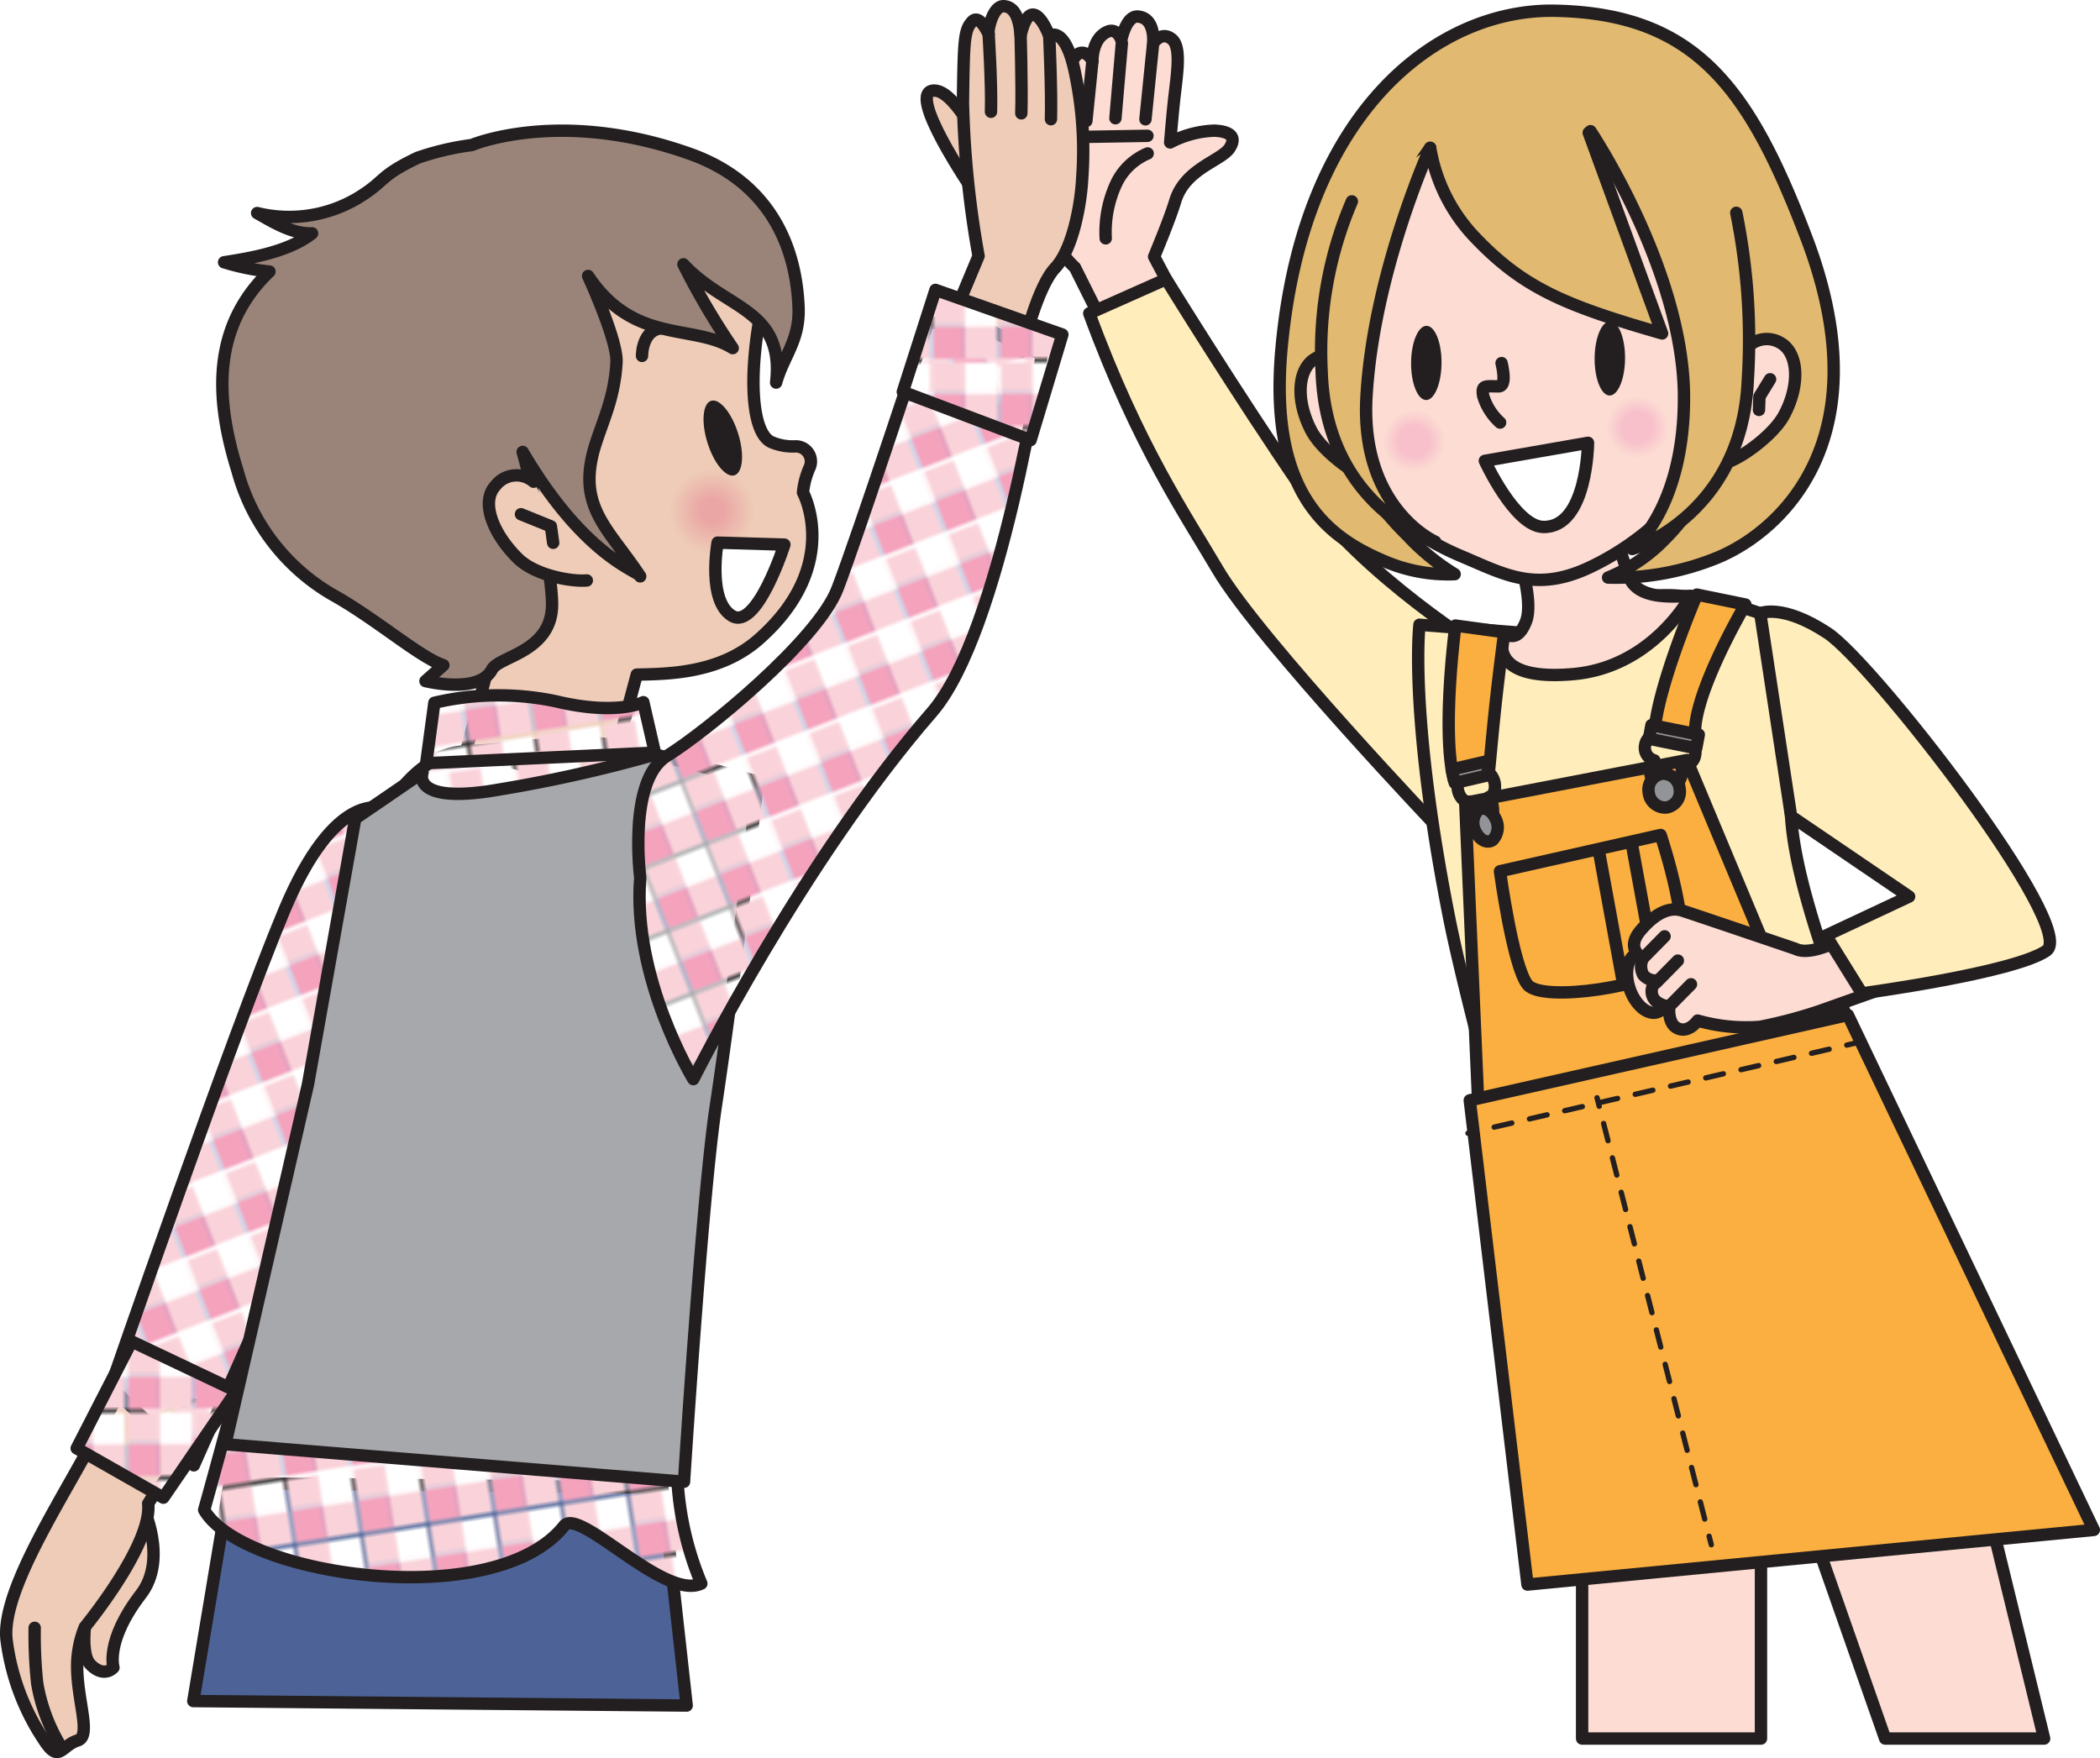 <svg id="Layer_1" data-name="Layer 1" xmlns="http://www.w3.org/2000/svg" xmlns:xlink="http://www.w3.org/1999/xlink" viewBox="0 0 169.849 142.212"><defs><style>.cls-1,.cls-14,.cls-15,.cls-27,.cls-8{fill:none;}.cls-2{fill:#fff;}.cls-3{fill:#fad3da;}.cls-4{fill:#00adee;}.cls-5{fill:#f5a2bd;}.cls-6,.cls-7{fill:#fcdcd3;}.cls-14,.cls-15,.cls-27,.cls-6,.cls-8{stroke:#231f20;stroke-linecap:round;stroke-linejoin:round;}.cls-6,.cls-8{stroke-width:1.001px;}.cls-9{fill:#ffeebc;}.cls-10{fill:#faaf40;}.cls-11{fill:#80c9ef;}.cls-12{fill:#929497;}.cls-13{fill:#e2dddb;}.cls-14,.cls-15,.cls-27{stroke-width:0.429px;}.cls-15{stroke-dasharray:1.464 1.464;}.cls-16{fill:#231f20;}.cls-17{fill:#e1b970;}.cls-18{fill:#fbd9d2;}.cls-19{fill:#fbd6d2;}.cls-20{fill:#fbd3d0;}.cls-21{fill:#fad0cf;}.cls-22{fill:#facdcf;}.cls-23{fill:#f9c9ce;}.cls-24{fill:#f9c6cd;}.cls-25{fill:#f8c3cc;}.cls-26{fill:#f8c0cb;}.cls-27{stroke-dasharray:1.436 1.436;}.cls-28{fill:#eeccb7;}.cls-29{fill:#4d6397;}.cls-30{fill:url(#Unnamed_Pattern_18);}.cls-31{fill:#eecab6;}.cls-32{fill:#eec8b5;}.cls-33{fill:#edc6b4;}.cls-34{fill:#edc3b2;}.cls-35{fill:#edc1b1;}.cls-36{fill:#edbeb0;}.cls-37{fill:#edbcaf;}.cls-38{fill:#ecbaae;}.cls-39{fill:#ecb7ad;}.cls-40{fill:#ecb5ac;}.cls-41{fill:#ecb2aa;}.cls-42{fill:#ebb0a9;}.cls-43{fill:#ebaea8;}.cls-44{fill:#ebaba7;}.cls-45{fill:#eba9a6;}.cls-46{fill:#eaa6a5;}.cls-47{fill:#9a8479;}.cls-48{fill:url(#Unnamed_Pattern_18-3);}.cls-49{fill:#a6a8ab;}.cls-50{fill:url(#Unnamed_Pattern_18-5);}.cls-51{fill:url(#Unnamed_Pattern_18-7);}.cls-52{fill:url(#Unnamed_Pattern_18-9);}.cls-53{fill:url(#Unnamed_Pattern_18-11);}</style><pattern id="Unnamed_Pattern_18" data-name="Unnamed Pattern 18" width="14.172" height="14.174" patternTransform="matrix(-0.132, -0.338, -0.338, 0.132, 6261.975, -2215.258)" patternUnits="userSpaceOnUse" viewBox="0 0 14.172 14.174"><rect class="cls-1" width="14.172" height="14.174"/><rect class="cls-2" width="14.172" height="14.174"/><rect class="cls-3" y="7.088" width="14.172" height="7.086"/><rect class="cls-3" width="7.086" height="14.174"/><rect class="cls-4" y="7.088" width="7.086" height="7.086"/><rect class="cls-5" y="7.088" width="7.086" height="7.086"/></pattern><pattern id="Unnamed_Pattern_18-3" data-name="Unnamed Pattern 18" width="14.172" height="14.174" patternTransform="matrix(-0.056, -0.359, -0.359, 0.056, 6554.286, -938.013)" patternUnits="userSpaceOnUse" viewBox="0 0 14.172 14.174"><rect class="cls-1" width="14.172" height="14.174"/><rect class="cls-2" width="14.172" height="14.174"/><rect class="cls-3" y="7.088" width="14.172" height="7.086"/><rect class="cls-3" width="7.086" height="14.174"/><rect class="cls-4" y="7.088" width="7.086" height="7.086"/><rect class="cls-5" y="7.088" width="7.086" height="7.086"/></pattern><pattern id="Unnamed_Pattern_18-5" data-name="Unnamed Pattern 18" width="14.172" height="14.174" patternTransform="matrix(-0.132, -0.338, -0.338, 0.132, 6259.355, -2213.859)" patternUnits="userSpaceOnUse" viewBox="0 0 14.172 14.174"><rect class="cls-1" width="14.172" height="14.174"/><rect class="cls-2" width="14.172" height="14.174"/><rect class="cls-3" y="7.088" width="14.172" height="7.086"/><rect class="cls-3" width="7.086" height="14.174"/><rect class="cls-4" y="7.088" width="7.086" height="7.086"/><rect class="cls-5" y="7.088" width="7.086" height="7.086"/></pattern><pattern id="Unnamed_Pattern_18-7" data-name="Unnamed Pattern 18" width="14.172" height="14.174" patternTransform="matrix(-0.056, -0.359, -0.359, 0.056, 6555.996, -940.213)" patternUnits="userSpaceOnUse" viewBox="0 0 14.172 14.174"><rect class="cls-1" width="14.172" height="14.174"/><rect class="cls-2" width="14.172" height="14.174"/><rect class="cls-3" y="7.088" width="14.172" height="7.086"/><rect class="cls-3" width="7.086" height="14.174"/><rect class="cls-4" y="7.088" width="7.086" height="7.086"/><rect class="cls-5" y="7.088" width="7.086" height="7.086"/></pattern><pattern id="Unnamed_Pattern_18-9" data-name="Unnamed Pattern 18" width="14.172" height="14.174" patternTransform="matrix(-0.002, -0.363, -0.363, 0.002, 6592.53, -55.95)" patternUnits="userSpaceOnUse" viewBox="0 0 14.172 14.174"><rect class="cls-1" width="14.172" height="14.174"/><rect class="cls-2" width="14.172" height="14.174"/><rect class="cls-3" y="7.088" width="14.172" height="7.086"/><rect class="cls-3" width="7.086" height="14.174"/><rect class="cls-4" y="7.088" width="7.086" height="7.086"/><rect class="cls-5" y="7.088" width="7.086" height="7.086"/></pattern><pattern id="Unnamed_Pattern_18-11" data-name="Unnamed Pattern 18" width="14.172" height="14.174" patternTransform="matrix(-0.002, -0.363, -0.363, 0.002, 6592.299, -53.051)" patternUnits="userSpaceOnUse" viewBox="0 0 14.172 14.174"><rect class="cls-1" width="14.172" height="14.174"/><rect class="cls-2" width="14.172" height="14.174"/><rect class="cls-3" y="7.088" width="14.172" height="7.086"/><rect class="cls-3" width="7.086" height="14.174"/><rect class="cls-4" y="7.088" width="7.086" height="7.086"/><rect class="cls-5" y="7.088" width="7.086" height="7.086"/></pattern></defs><rect class="cls-6" x="127.963" y="112.899" width="14.466" height="27.725"/><polygon class="cls-6" points="165.331 140.624 152.473 140.624 141.625 109.684 157.295 107.676 165.331 140.624"/><path class="cls-7" d="M86.936,21.627a7.768,7.768,0,0,1-2.419-6.631,37.157,37.157,0,0,1,.887-4.848s.757-5.113,1.763-5.765c.689-.448,1.19.547,1.19.547s-.052-1.817,1.221-2.367c.792-.34,1.114.671,1.114.671s.371-1.972,1.34-1.896c1.46.116,1.233,2.162,1.233,2.162s.667-1.027,1.515-.333c.84.688.364,3.082.135,5.346-.15,1.49-.272,3.007-.272,3.007a8.314,8.314,0,0,1,3.577-.952c.987.041,1.907.347,1.241,1.395-.666,1.051-3.62,1.658-4.414,4.32-.434,1.457-1.702,4.479-1.702,4.479l2.76,5.214-5.774,2.447Z"/><path class="cls-8" d="M86.936,21.627a7.768,7.768,0,0,1-2.419-6.631,37.157,37.157,0,0,1,.887-4.848s.757-5.113,1.763-5.765c.689-.448,1.19.547,1.19.547s-.052-1.817,1.221-2.367c.792-.34,1.114.671,1.114.671s.371-1.972,1.34-1.896c1.46.116,1.233,2.162,1.233,2.162s.667-1.027,1.515-.333c.84.688.364,3.082.135,5.346-.15,1.49-.272,3.007-.272,3.007a8.314,8.314,0,0,1,3.577-.952c.987.041,1.907.347,1.241,1.395-.666,1.051-3.62,1.658-4.414,4.32-.434,1.457-1.702,4.479-1.702,4.479l2.76,5.214-5.774,2.447Z"/><line class="cls-8" x1="88.357" y1="4.93" x2="87.867" y2="9.784"/><line class="cls-8" x1="90.737" y1="3.496" x2="90.216" y2="9.565"/><line class="cls-8" x1="93.248" y1="3.694" x2="92.644" y2="9.652"/><path class="cls-8" d="M92.824,12.412a4.918,4.918,0,0,0-2.522,2.394,9.332,9.332,0,0,0-.871,4.472"/><line class="cls-8" x1="86.703" y1="11.089" x2="92.806" y2="10.985"/><path class="cls-9" d="M88.099,25.346l6.217-2.766s5.774,9.365,11.001,16.975c4.79,6.973,14.902,13.167,14.902,13.167l-3.551,14.631s-14.846-15.577-18.2-21.312c-2.418-4.131-6.418-9.93-10.369-20.695"/><path class="cls-8" d="M88.099,25.346l6.217-2.766s5.774,9.365,11.001,16.975c4.79,6.973,14.902,13.167,14.902,13.167l-3.551,14.631s-14.846-15.577-18.2-21.312C96.05,41.91,92.05,36.111,88.099,25.346Z"/><path class="cls-9" d="M114.806,50.532l8.917.702s6.837-3.55,12.206-3.04A26.615,26.615,0,0,1,142.37,49.61a23.392,23.392,0,0,1,3.14,1.144,86.905,86.905,0,0,0-.645,15.273c.447,7.698,6.684,21.21,7.104,23.341.424,2.132-29.294,6.647-29.294,6.647s-4.21-15.413-5.471-21.806c-2.652-13.433-2.644-21.104-2.398-23.677"/><path class="cls-8" d="M114.806,50.532l8.917.702s6.837-3.55,12.206-3.04A26.615,26.615,0,0,1,142.37,49.61a23.392,23.392,0,0,1,3.14,1.144,86.905,86.905,0,0,0-.645,15.273c.447,7.698,6.684,21.21,7.104,23.341.424,2.132-29.294,6.647-29.294,6.647s-4.21-15.413-5.471-21.806C114.552,60.776,114.56,53.105,114.806,50.532Z"/><path class="cls-7" d="M122.812,44.942s1.251,3.687.61,5.326c-.763,1.969-1.755.87-1.755.87s-1.832,4.048,5.592,3.387c6.476-.575,9.479-6.333,9.479-6.333-1.211.06-3.979.332-4.848-1.255a24.264,24.264,0,0,1-1.432-5.191Z"/><path class="cls-8" d="M122.812,44.942s1.251,3.687.61,5.326c-.763,1.969-1.755.87-1.755.87s-1.832,4.048,5.592,3.387c6.476-.575,9.479-6.333,9.479-6.333-1.211.06-3.979.332-4.848-1.255a24.264,24.264,0,0,1-1.432-5.191Z"/><polygon class="cls-10" points="119.606 90.333 118.508 64.931 136.437 61.478 146.159 84.73 119.606 90.333"/><polygon class="cls-8" points="119.606 90.333 118.508 64.931 136.437 61.478 146.159 84.73 119.606 90.333"/><path class="cls-10" d="M121.32,70.471l12.992-2.933s2.891,8.558,1.153,10.39-10.724,3.195-11.916,1.72-2.229-9.177-2.229-9.177"/><path class="cls-8" d="M121.32,70.471l12.992-2.933s2.891,8.558,1.153,10.39-10.724,3.195-11.916,1.72S121.32,70.471,121.32,70.471Z"/><line class="cls-11" x1="129.378" y1="69.172" x2="131.262" y2="79.474"/><line class="cls-8" x1="129.378" y1="69.172" x2="131.262" y2="79.474"/><line class="cls-11" x1="131.975" y1="68.228" x2="133.861" y2="78.529"/><line class="cls-8" x1="131.975" y1="68.228" x2="133.861" y2="78.529"/><polygon class="cls-10" points="118.875 89.001 149.459 82.101 169.349 123.749 123.543 128.169 118.875 89.001"/><polygon class="cls-8" points="118.875 89.001 149.459 82.101 169.349 123.749 123.543 128.169 118.875 89.001"/><path class="cls-10" d="M137.245,48.093l3.924.806s-4.24,7.185-4.071,10.53a15.756,15.756,0,0,1-3.302.06c.137-3.683,3.449-11.396,3.449-11.396"/><path class="cls-8" d="M137.245,48.093l3.924.806s-4.24,7.185-4.071,10.53a15.756,15.756,0,0,1-3.302.06C133.933,55.806,137.245,48.093,137.245,48.093Z"/><path class="cls-8" d="M133.061,60.267a1.011,1.011,0,0,1,1.156-.854l2.127.43a1.037,1.037,0,0,1,.757,1.239,1.009,1.009,0,0,1-1.133.855,1.526,1.526,0,0,1,.041.705,1.319,1.319,0,0,1-1.507,1.116,1.361,1.361,0,0,1-.992-1.621,1.427,1.427,0,0,1,.294-.635A1.045,1.045,0,0,1,133.061,60.267Z"/><path class="cls-12" d="M133.347,64.104a1.343,1.343,0,0,0,1.435,1.212,1.301,1.301,0,0,0,1.067-1.516,1.339,1.339,0,0,0-1.434-1.21,1.3,1.3,0,0,0-1.068,1.514"/><path class="cls-8" d="M133.347,64.104a1.343,1.343,0,0,0,1.435,1.212,1.301,1.301,0,0,0,1.067-1.516,1.339,1.339,0,0,0-1.434-1.21A1.3,1.3,0,0,0,133.347,64.104Z"/><polygon class="cls-12" points="133.364 59.755 137.191 60.526 137.4 59.42 133.571 58.649 133.364 59.755"/><polygon class="cls-8" points="133.364 59.755 137.191 60.526 137.4 59.42 133.571 58.649 133.364 59.755"/><path class="cls-10" d="M117.716,50.598l3.951.54c-.802,6.183-.91,7.896-1.243,11.284a13.033,13.033,0,0,1-2.842.646c-.993-4.032.134-12.47.134-12.47"/><path class="cls-8" d="M117.716,50.598l3.951.54c-.802,6.183-.91,7.896-1.243,11.284a13.033,13.033,0,0,1-2.842.646C116.589,59.036,117.716,50.598,117.716,50.598Z"/><path class="cls-8" d="M117.931,63.96c-.13-.572.073-1.11.459-1.2l1.551-.359c.384-.093.804.302.934.873.132.568-.069,1.096-.445,1.196a1.955,1.955,0,0,1,.276.637c.169.748-.099,1.45-.6,1.566-.504.117-1.052-.392-1.224-1.142a2.033,2.033,0,0,1-.031-.694C118.471,64.915,118.063,64.526,117.931,63.96Z"/><path class="cls-12" d="M119.379,67.322c.329.659.942.932,1.367.608a1.492,1.492,0,0,0,.172-1.782c-.333-.658-.946-.932-1.37-.608a1.489,1.489,0,0,0-.169,1.782"/><path class="cls-8" d="M119.379,67.322c.329.659.942.932,1.367.608a1.492,1.492,0,0,0,.172-1.782c-.333-.658-.946-.932-1.37-.608A1.489,1.489,0,0,0,119.379,67.322Z"/><polygon class="cls-12" points="117.665 63.333 120.456 62.683 120.205 61.59 117.415 62.238 117.665 63.333"/><polygon class="cls-8" points="117.665 63.333 120.456 62.683 120.205 61.59 117.415 62.238 117.665 63.333"/><line class="cls-13" x1="118.729" y1="91.663" x2="150.063" y2="84.37"/><line class="cls-14" x1="118.729" y1="91.663" x2="119.426" y2="91.502"/><line class="cls-15" x1="120.851" y1="91.169" x2="148.654" y2="84.699"/><line class="cls-14" x1="149.366" y1="84.533" x2="150.063" y2="84.371"/><path class="cls-7" d="M108.616,21.442a94.898,94.898,0,0,1,.914,11.497c.233,6.895,4.097,10.126,8.625,12.03,3.532,1.488,6.056,3.01,10.497.886,5.76-2.753,10.433-8.097,10.585-13.6.155-5.669,3.677-6.556,1.559-15.253-1.346-5.53-6.531-12.25-16.529-12.312a15.38,15.38,0,0,0-15.651,16.752"/><path class="cls-8" d="M108.616,21.442a94.898,94.898,0,0,1,.914,11.497c.233,6.895,4.097,10.126,8.625,12.03,3.532,1.488,6.056,3.01,10.497.886,5.76-2.753,10.433-8.097,10.585-13.6.155-5.669,3.677-6.556,1.559-15.253-1.346-5.53-6.531-12.25-16.529-12.312A15.38,15.38,0,0,0,108.616,21.442Z"/><path class="cls-8" d="M121.448,29.369c.213.938.294,1.888-.252,1.883-1.078-.005-1.386-.129-1.238.762a4.716,4.716,0,0,0,1.372,2.165"/><path class="cls-16" d="M116.591,29.365c-.012,1.655-.569,2.997-1.247,2.992-.682-.008-1.224-1.351-1.214-3.008s.569-2.997,1.249-2.994,1.224,1.352,1.212,3.01"/><path class="cls-16" d="M131.435,28.995c-.01,1.657-.568,2.998-1.247,2.996-.682-.006-1.224-1.352-1.214-3.011.009-1.657.571-2.995,1.249-2.992.682.003,1.224,1.351,1.212,3.007"/><path class="cls-17" d="M115.673,11.959a13.713,13.713,0,0,0,3.695,7.315c3.882,4.054,7.261,5.451,15.063,7.696l-5.933-16.236s11.046,12.832,9.953,22.945c-.648,5.978-1.39,7.56-4.093,10.231a13.53,13.53,0,0,1-4.296,2.807,21.678,21.678,0,0,0,8.917-1.642c5.084-2.143,13.299-9.617,7.125-25.845-4.587-12.046-8.906-18.117-20.29-18.36-9.531-.2-20.402,8.082-22.161,27.271-1.114,12.143,4.063,15.493,8.567,17.354a13.018,13.018,0,0,0,5.433.949,18.04,18.04,0,0,1-3.828-3.137c-6.728-6.63-6.127-12.625-4.749-18.236,1.446-5.89,6.597-13.112,6.597-13.112"/><path class="cls-8" d="M115.673,11.959a13.713,13.713,0,0,0,3.695,7.315c3.882,4.054,7.261,5.451,15.063,7.696l-5.933-16.236s11.046,12.832,9.953,22.945c-.648,5.978-1.39,7.56-4.093,10.231a13.53,13.53,0,0,1-4.296,2.807,21.678,21.678,0,0,0,8.917-1.642c5.084-2.143,13.299-9.617,7.125-25.845-4.587-12.046-8.906-18.117-20.29-18.36-9.531-.2-20.402,8.082-22.161,27.271-1.114,12.143,4.063,15.493,8.567,17.354a13.018,13.018,0,0,0,5.433.949,18.04,18.04,0,0,1-3.828-3.137c-6.728-6.63-6.127-12.625-4.749-18.236C110.522,19.181,115.673,11.959,115.673,11.959Z"/><path class="cls-7" d="M110.999,37.88c1.499,2.442-3.685-.615-4.956-3.072-1.273-2.455-1.09-5.014.354-5.82a2.164,2.164,0,0,1,2.781.492s.324,5.954,1.821,8.4"/><path class="cls-8" d="M110.999,37.88c1.499,2.442-3.685-.615-4.956-3.072-1.273-2.455-1.09-5.014.354-5.82a2.164,2.164,0,0,1,2.781.492S109.501,35.434,110.999,37.88Z"/><path class="cls-17" d="M109.339,16.288a30.777,30.777,0,0,0-2.442,13.765c.351,10.948,9.182,13.765,9.182,13.765s-6.058-2.669-5.56-11.695c.554-10.01,5.153-20.164,5.153-20.164"/><path class="cls-8" d="M109.339,16.288a30.777,30.777,0,0,0-2.442,13.765c.351,10.948,9.182,13.765,9.182,13.765s-6.058-2.669-5.56-11.695c.554-10.01,5.153-20.164,5.153-20.164"/><path class="cls-7" d="M139.31,36.574c-1.53,2.425,3.695-.568,4.995-3.007,1.303-2.439,1.151-5.002-.283-5.826a2.164,2.164,0,0,0-2.787.458s-.395,5.952-1.925,8.375"/><path class="cls-8" d="M139.31,36.574c-1.53,2.425,3.695-.568,4.995-3.007,1.303-2.439,1.151-5.002-.283-5.826a2.164,2.164,0,0,0-2.787.458S140.84,34.151,139.31,36.574Z"/><path class="cls-17" d="M140.431,17.213a51.335,51.335,0,0,1,.932,13.544c-.487,10.946-9.349,13.652-9.349,13.652s4.196-3.236,4.187-12.279c-.015-10.247-7.56-21.518-7.56-21.518"/><path class="cls-8" d="M140.431,17.213a51.335,51.335,0,0,1,.932,13.544c-.487,10.946-9.349,13.652-9.349,13.652s4.196-3.236,4.187-12.279c-.015-10.247-7.56-21.518-7.56-21.518"/><path class="cls-7" d="M116.946,35.713a2.574,2.574,0,1,1-2.556-2.59,2.573,2.573,0,0,1,2.556,2.59"/><path class="cls-18" d="M114.357,38.129a2.432,2.432,0,1,1,2.446-2.417,2.431,2.431,0,0,1-2.446,2.417"/><path class="cls-19" d="M114.358,37.986a2.288,2.288,0,1,1,2.301-2.275,2.288,2.288,0,0,1-2.301,2.275"/><path class="cls-20" d="M114.359,37.843a2.146,2.146,0,1,1,2.158-2.132,2.145,2.145,0,0,1-2.158,2.132"/><path class="cls-21" d="M114.36,37.701a2.002,2.002,0,1,1,2.015-1.991,2.005,2.005,0,0,1-2.015,1.991"/><path class="cls-22" d="M114.361,37.558a1.86,1.86,0,1,1,1.871-1.848,1.86,1.86,0,0,1-1.871,1.848"/><path class="cls-23" d="M114.361,37.414a1.716,1.716,0,1,1,1.728-1.705,1.718,1.718,0,0,1-1.728,1.705"/><path class="cls-24" d="M114.362,37.271a1.573,1.573,0,1,1,1.584-1.564,1.574,1.574,0,0,1-1.584,1.564"/><path class="cls-25" d="M114.363,37.128a1.43,1.43,0,1,1,1.441-1.421,1.434,1.434,0,0,1-1.441,1.421"/><path class="cls-26" d="M115.661,35.706a1.289,1.289,0,1,1-1.279-1.294,1.291,1.291,0,0,1,1.279,1.294"/><path class="cls-7" d="M135.008,34.574a2.574,2.574,0,1,1-2.558-2.589,2.574,2.574,0,0,1,2.558,2.589"/><path class="cls-18" d="M132.42,36.987a2.43,2.43,0,1,1,2.446-2.415,2.432,2.432,0,0,1-2.446,2.415"/><path class="cls-19" d="M132.42,36.844a2.288,2.288,0,1,1,2.302-2.273,2.286,2.286,0,0,1-2.302,2.273"/><path class="cls-20" d="M132.421,36.7a2.144,2.144,0,1,1,2.159-2.13,2.144,2.144,0,0,1-2.159,2.13"/><path class="cls-21" d="M132.422,36.558a2,2,0,1,1,2.015-1.989,1.998,1.998,0,0,1-2.015,1.989"/><path class="cls-22" d="M132.422,36.415a1.858,1.858,0,1,1,1.871-1.846,1.856,1.856,0,0,1-1.871,1.846"/><path class="cls-23" d="M132.423,36.271a1.714,1.714,0,1,1,1.727-1.704,1.712,1.712,0,0,1-1.727,1.704"/><path class="cls-24" d="M132.424,36.129a1.572,1.572,0,1,1,1.583-1.564,1.57,1.57,0,0,1-1.583,1.564"/><path class="cls-25" d="M132.425,35.985a1.429,1.429,0,1,1,1.44-1.421,1.426,1.426,0,0,1-1.44,1.421"/><path class="cls-26" d="M133.721,34.564a1.287,1.287,0,1,1-1.279-1.292,1.286,1.286,0,0,1,1.279,1.292"/><path class="cls-2" d="M120.095,37.275l8.345-1.458s-.049,6.9-3.629,6.806c-2.3-.059-4.716-5.348-4.716-5.348"/><path class="cls-8" d="M120.095,37.275l8.345-1.458s-.049,6.9-3.629,6.806C122.511,42.564,120.095,37.275,120.095,37.275Z"/><polyline class="cls-8" points="143.166 30.677 142.304 32.087 142.267 33.156"/><path class="cls-7" d="M134.653,79.01c.451,1.315.178,2.595-.607,2.863s-1.785-.579-2.234-1.891c-.448-1.315-.176-2.595.61-2.865.784-.266,1.784.578,2.231,1.893"/><path class="cls-8" d="M134.653,79.01c.451,1.315.178,2.595-.607,2.863s-1.785-.579-2.234-1.891c-.448-1.315-.176-2.595.61-2.865C133.206,76.851,134.206,77.695,134.653,79.01Z"/><path class="cls-7" d="M145.206,76.743s-8.347-2.835-9.153-3.089-1.943-.055-3.353,1.597c-1.3,1.52.176,2.266.176,2.266a1.496,1.496,0,0,0,.026,1.335,1.286,1.286,0,0,0,1.168.442,1.074,1.074,0,0,0-.175,1.647,1.782,1.782,0,0,0,1.119.45s-.152,1.268.537,1.708c.949.609,1.757-.548,1.757-.548a14.304,14.304,0,0,0,5.045.504,37.88,37.88,0,0,0,4.766-1.26l5.719-2.024-1.864-4.952s-4.077,2.788-5.768,1.924"/><path class="cls-8" d="M145.206,76.743s-8.347-2.835-9.153-3.089-1.943-.055-3.353,1.597c-1.3,1.52.176,2.266.176,2.266a1.496,1.496,0,0,0,.026,1.335,1.286,1.286,0,0,0,1.168.442,1.074,1.074,0,0,0-.175,1.647,1.782,1.782,0,0,0,1.119.45s-.152,1.268.537,1.708c.949.609,1.757-.548,1.757-.548a14.304,14.304,0,0,0,5.045.504,37.88,37.88,0,0,0,4.766-1.26l5.719-2.024-1.864-4.952S146.897,77.606,145.206,76.743Z"/><line class="cls-7" x1="132.876" y1="77.516" x2="134.632" y2="75.736"/><line class="cls-8" x1="132.876" y1="77.516" x2="134.632" y2="75.736"/><line class="cls-7" x1="133.952" y1="79.479" x2="135.706" y2="77.699"/><line class="cls-8" x1="133.952" y1="79.479" x2="135.706" y2="77.699"/><line class="cls-7" x1="135.014" y1="81.391" x2="136.768" y2="79.613"/><line class="cls-8" x1="135.014" y1="81.391" x2="136.768" y2="79.613"/><path class="cls-9" d="M142.37,49.61s1.78-.824,5.456,1.607c3.678,2.432,20.355,23.88,17.685,25.687s-14.918,3.446-14.918,3.446l-2.906-4.68,6.724-3.151-9.546-6.492Z"/><path class="cls-8" d="M142.37,49.61s1.78-.824,5.456,1.607c3.678,2.432,20.355,23.88,17.685,25.687s-14.918,3.446-14.918,3.446l-2.906-4.68,6.724-3.151-9.546-6.492Z"/><line class="cls-13" x1="129.169" y1="88.791" x2="138.411" y2="124.952"/><line class="cls-14" x1="129.169" y1="88.791" x2="129.347" y2="89.484"/><line class="cls-27" x1="129.701" y1="90.874" x2="138.056" y2="123.564"/><line class="cls-14" x1="138.234" y1="124.26" x2="138.412" y2="124.952"/><path class="cls-28" d="M11.509,121.775s2.121,4.282-.114,7.181c-2.901,3.76-2.218,5.927-2.218,5.927s-.74.875-1.842-.223c-1.067-1.061-.171-5.074-.114-5.324Z"/><path class="cls-8" d="M11.509,121.775s2.121,4.282-.114,7.181c-2.901,3.76-2.218,5.927-2.218,5.927s-.74.875-1.842-.223c-1.067-1.061-.171-5.074-.114-5.324Z"/><path class="cls-28" d="M11.986,121.62c.351,3.326-5.123,9.983-5.123,9.983a8.371,8.371,0,0,0-.56,2.153c-.394,3.045,1.253,6.624-.015,7.02-1.27.396-1.485,1.752-2.555.233a18.856,18.856,0,0,1-3.192-8.275c-.495-3.588,3.632-10.132,6.272-14.927s3.317-5.929,3.317-5.929l7.61,2.342-5.226,6.548Z"/><path class="cls-8" d="M11.986,121.62c.351,3.326-5.123,9.983-5.123,9.983a8.371,8.371,0,0,0-.56,2.153c-.394,3.045,1.253,6.624-.015,7.02-1.27.396-1.485,1.752-2.555.233a18.856,18.856,0,0,1-3.192-8.275c-.495-3.588,3.632-10.132,6.272-14.927s3.317-5.929,3.317-5.929l7.61,2.342-5.226,6.548Z"/><path class="cls-28" d="M4.734,140.949a14.479,14.479,0,0,1-1.726-4.792,36.856,36.856,0,0,1-.203-4.489"/><path class="cls-8" d="M4.734,140.949a14.479,14.479,0,0,1-1.726-4.792,36.856,36.856,0,0,1-.203-4.489"/><polygon class="cls-29" points="55.54 137.954 15.634 137.592 18.572 119.965 53.582 120.327 55.54 137.954"/><polygon class="cls-8" points="55.54 137.954 15.634 137.592 18.572 119.965 53.582 120.327 55.54 137.954"/><path class="cls-28" d="M78.784,15.547s-5.768-8.399-3.147-8.219c1.687.116,3.839,4.696,3.839,4.696Z"/><path class="cls-8" d="M78.784,15.547s-5.768-8.399-3.147-8.219c1.687.116,3.839,4.696,3.839,4.696Z"/><path class="cls-28" d="M82.658,28.423s1.174-5.148,2.682-6.748,2.114-5.491,2.189-7.28a29.984,29.984,0,0,0-.524-8.219c-.81-4.263-2.141-3.27-2.141-3.27s-1.41-3.837-2.316-.063c-.109-1.293-.454-2.3-1.366-2.342-.887-.041-1.301,1.942-1.224,2.216.075.274-.678-1.668-1.324-.981-.644.687-.686,1.444-.75,6.557a80.625,80.625,0,0,0,1.263,12.416l-2.745,6.572Z"/><path class="cls-8" d="M82.658,28.423s1.174-5.148,2.682-6.748,2.114-5.491,2.189-7.28a29.984,29.984,0,0,0-.524-8.219c-.81-4.263-2.141-3.27-2.141-3.27s-1.41-3.837-2.316-.063c-.109-1.293-.454-2.3-1.366-2.342-.887-.041-1.301,1.942-1.224,2.216.075.274-.678-1.668-1.324-.981-.644.687-.686,1.444-.75,6.557a80.625,80.625,0,0,0,1.263,12.416l-2.745,6.572Z"/><path class="cls-8" d="M79.958,2.718s.262,4.141.193,6.323"/><path class="cls-8" d="M82.534,2.434s.14,4.554.071,6.735"/><path class="cls-8" d="M84.863,2.906s.207,4.554.138,6.735"/><path class="cls-30" d="M30.951,65.415s-3.827-1.66-7.967,8.244c-4.14,9.901-14.042,38.53-14.042,38.53l6.735,6.335,15.187-34.221Z"/><path class="cls-8" d="M30.951,65.415s-3.827-1.66-7.967,8.244c-4.14,9.901-14.042,38.53-14.042,38.53l6.735,6.335,15.187-34.221Z"/><path class="cls-28" d="M65.457,37.872a1.22,1.22,0,0,0-1.149-1.766,4.351,4.351,0,0,1-1.92-.347c-1.48-.683-1.821-4.632-1.042-9.458.786-4.873-7.71-8.831-7.71-8.831-19.266-6.792-29.333,15.913-24.157,27.36A16.57,16.57,0,0,0,39.551,53.7l-1.855,7.066,11.414,2.762,2.392-8.961c2.537-.058,6.732-.067,9.912-2.895,6.715-5.964,3.532-11.837,3.532-11.837a6.489,6.489,0,0,1,.511-1.963"/><path class="cls-8" d="M65.457,37.872a1.22,1.22,0,0,0-1.149-1.766,4.351,4.351,0,0,1-1.92-.347c-1.48-.683-1.821-4.632-1.042-9.458.786-4.873-7.71-8.831-7.71-8.831-19.266-6.792-29.333,15.913-24.157,27.36A16.57,16.57,0,0,0,39.551,53.7l-1.855,7.066,11.414,2.762,2.392-8.961c2.537-.058,6.732-.067,9.912-2.895,6.715-5.964,3.532-11.837,3.532-11.837A6.489,6.489,0,0,1,65.457,37.872Z"/><path class="cls-8" d="M51.926,28.787s-.031-2.74,2.388-2.159"/><path class="cls-28" d="M60.945,40.287a3.501,3.501,0,1,1-4.391-2.292,3.505,3.505,0,0,1,4.391,2.292"/><path class="cls-31" d="M60.799,40.333A3.348,3.348,0,1,1,56.6,38.14a3.351,3.351,0,0,1,4.199,2.193"/><path class="cls-32" d="M60.654,40.379a3.195,3.195,0,1,1-4.006-2.091,3.197,3.197,0,0,1,4.006,2.091"/><path class="cls-33" d="M60.506,40.425a3.042,3.042,0,1,1-3.813-1.993,3.041,3.041,0,0,1,3.813,1.993"/><path class="cls-34" d="M60.36,40.47a2.889,2.889,0,1,1-3.622-1.891A2.887,2.887,0,0,1,60.36,40.47"/><path class="cls-35" d="M60.214,40.517a2.735,2.735,0,1,1-3.43-1.791,2.735,2.735,0,0,1,3.43,1.791"/><path class="cls-36" d="M60.068,40.563a2.582,2.582,0,1,1-3.238-1.692,2.583,2.583,0,0,1,3.238,1.692"/><path class="cls-37" d="M59.922,40.608a2.429,2.429,0,1,1-3.047-1.59,2.431,2.431,0,0,1,3.047,1.59"/><path class="cls-38" d="M59.776,40.654a2.276,2.276,0,1,1-2.855-1.491,2.276,2.276,0,0,1,2.855,1.491"/><path class="cls-39" d="M59.631,40.701a2.123,2.123,0,1,1-2.663-1.391,2.126,2.126,0,0,1,2.663,1.391"/><path class="cls-40" d="M59.483,40.746a1.97,1.97,0,1,1-2.469-1.289,1.968,1.968,0,0,1,2.469,1.289"/><path class="cls-41" d="M59.337,40.792a1.816,1.816,0,1,1-2.278-1.191,1.815,1.815,0,0,1,2.278,1.191"/><path class="cls-42" d="M59.191,40.839a1.663,1.663,0,1,1-2.084-1.091,1.662,1.662,0,0,1,2.084,1.091"/><path class="cls-43" d="M59.045,40.884a1.51,1.51,0,1,1-1.894-.989,1.508,1.508,0,0,1,1.894.989"/><path class="cls-44" d="M58.9,40.93a1.357,1.357,0,1,1-1.703-.889,1.358,1.358,0,0,1,1.703.889"/><path class="cls-45" d="M58.752,40.976a1.203,1.203,0,1,1-1.509-.788,1.199,1.199,0,0,1,1.509.788"/><path class="cls-46" d="M58.606,41.022a1.05,1.05,0,1,1-1.317-.689,1.047,1.047,0,0,1,1.317.689"/><path class="cls-16" d="M59.696,35.045c.523,1.664.395,3.185-.29,3.399-.684.216-1.659-.958-2.183-2.623s-.392-3.186.292-3.402c.682-.212,1.656.961,2.181,2.626"/><path class="cls-47" d="M35.86,53.806c-1.931-.643-5.485-3.779-9.014-5.733a16.593,16.593,0,0,1-7.633-9.977c-1.857-5.94-2.058-11.688,2.581-16.131a19.064,19.064,0,0,1-3.669-.752c2.28-.349,5.283-.881,7.116-2.338-1.579.065-3.144-.906-4.444-1.641a10.841,10.841,0,0,0,8.009-1.139c2.487-1.481,1.692-1.764,4.972-3.333a21.869,21.869,0,0,1,4.375-1.029s7.152-3.04,17.687.723c7.729,2.762,8.614,9.465,8.746,12.337.126,2.736-1.201,3.971-1.812,6.151.681-6.011-4.05-5.848-7.498-9.564a58.015,58.015,0,0,0,3.984,6.777c-3.2-1.991-7.996-.276-11.696-5.835,0,0,2.401,5.198,2.299,6.992-.161,2.826-1.054,4.579-1.708,6.65-1.583,5.006,1.042,6.734,3.625,10.655-.135-.473-4.423-1.426-9.506-10.065,0,0,2.306,8.425,2.377,12.235.072,3.945-4.292,4.277-4.854,5.356-1.057,2.028-5.386.944-5.386.944Z"/><path class="cls-8" d="M35.86,53.806c-1.931-.643-5.485-3.779-9.014-5.733a16.593,16.593,0,0,1-7.633-9.977c-1.857-5.94-2.058-11.688,2.581-16.131a19.064,19.064,0,0,1-3.669-.752c2.28-.349,5.283-.881,7.116-2.338-1.579.065-3.144-.906-4.444-1.641a10.841,10.841,0,0,0,8.009-1.139c2.487-1.481,1.692-1.764,4.972-3.333a21.869,21.869,0,0,1,4.375-1.029s7.152-3.04,17.687.723c7.729,2.762,8.614,9.465,8.746,12.337.126,2.736-1.201,3.971-1.812,6.151.681-6.011-4.05-5.848-7.498-9.564a58.015,58.015,0,0,0,3.984,6.777c-3.2-1.991-7.996-.276-11.696-5.835,0,0,2.401,5.198,2.299,6.992-.161,2.826-1.054,4.579-1.708,6.65-1.583,5.006,1.042,6.734,3.625,10.655-.135-.473-4.423-1.426-9.506-10.065,0,0,2.306,8.425,2.377,12.235.072,3.945-4.292,4.277-4.854,5.356-1.057,2.028-5.386.944-5.386.944Z"/><path class="cls-28" d="M43.159,38.964a2.133,2.133,0,0,0-3.091.332c-1.187,1.272-.259,3.807,1.805,5.859,1.43,1.417,4.385,1.9,5.588,1.796"/><path class="cls-8" d="M43.159,38.964a2.133,2.133,0,0,0-3.091.332c-1.187,1.272-.259,3.807,1.805,5.859,1.43,1.417,4.385,1.9,5.588,1.796"/><path class="cls-2" d="M63.443,44.052,58.039,43.89s-.855,4.691,1.16,5.92,4.244-5.758,4.244-5.758"/><path class="cls-8" d="M63.443,44.052,58.039,43.89s-.855,4.691,1.16,5.92S63.443,44.052,63.443,44.052Z"/><path class="cls-48" d="M30.131,67.662s2.682-6.747,7.565-6.896c4.881-.149,11.715-1.915,15.578.858,3.862,2.768,5.204,3.105,5.506,12.937.149,4.882-4.052,12.787-4.669,21.693-.615,8.906,1.007,17.588.803,19.176a25.347,25.347,0,0,0,1.809,12.657c-2.963,1.427-9.868-6.223-11.1-4.668-5.597,7.076-26.038,4.069-29.111-1.287,0,0,8.227-29.341,9.629-39.684,1.447-10.709,3.99-14.786,3.99-14.786"/><path class="cls-8" d="M30.131,67.662s2.682-6.747,7.565-6.896c4.881-.149,11.715-1.915,15.578.858,3.862,2.768,5.204,3.105,5.506,12.937.149,4.882-4.052,12.787-4.669,21.693-.615,8.906,1.007,17.588.803,19.176a25.347,25.347,0,0,0,1.809,12.657c-2.963,1.427-9.868-6.223-11.1-4.668-5.597,7.076-26.038,4.069-29.111-1.287,0,0,8.227-29.341,9.629-39.684C27.588,71.739,30.131,67.662,30.131,67.662Z"/><path class="cls-49" d="M34.175,62.488s-.947,2.41,5.27,1.526a113.284,113.284,0,0,0,13.567-2.99L61.3,63.212S59.514,78.7,57.887,89.532c-1.11,7.367-2.562,30.32-2.562,30.32l-37.1-3.031,6.684-29.106,3.825-21.505Z"/><path class="cls-8" d="M34.175,62.488s-.947,2.41,5.27,1.526a113.284,113.284,0,0,0,13.567-2.99L61.3,63.212S59.514,78.7,57.887,89.532c-1.11,7.367-2.562,30.32-2.562,30.32l-37.1-3.031,6.684-29.106,3.825-21.505Z"/><path class="cls-50" d="M51.784,70.998s-1.025-7.885,2.142-9.842c3.167-1.955,12.187-9.334,13.805-13.53,1.646-4.27,7.336-21.551,7.336-21.551l4.232.314,4.959,2.293s-3.285,22.484-8.889,28.931C64.852,69.711,56.078,87.286,56.078,87.286s-4.952-8.099-4.294-16.288"/><path class="cls-8" d="M51.784,70.998s-1.025-7.885,2.142-9.842c3.167-1.955,12.187-9.334,13.805-13.53,1.646-4.27,7.336-21.551,7.336-21.551l4.232.314,4.959,2.293s-3.285,22.484-8.889,28.931C64.852,69.711,56.078,87.286,56.078,87.286S51.126,79.187,51.784,70.998Z"/><path class="cls-51" d="M34.472,61.736l.66-4.89a22.637,22.637,0,0,1,9.837-.119c4.922,1.181,7.064.07,7.064.07l.937,4.081Z"/><path class="cls-8" d="M34.472,61.736l.66-4.89a22.637,22.637,0,0,1,9.837-.119c4.922,1.181,7.064.07,7.064.07l.937,4.081Z"/><polygon class="cls-52" points="83.357 35.596 73.019 31.692 75.662 23.448 85.925 27.061 83.357 35.596"/><polygon class="cls-8" points="83.357 35.596 73.019 31.692 75.662 23.448 85.925 27.061 83.357 35.596"/><polygon class="cls-53" points="13.212 121.141 6.203 117.151 10.646 108.502 19.11 112.52 13.212 121.141"/><polygon class="cls-8" points="13.212 121.141 6.203 117.151 10.646 108.502 19.11 112.52 13.212 121.141"/><polyline class="cls-8" points="44.741 43.904 44.557 42.574 42.136 41.593"/></svg>